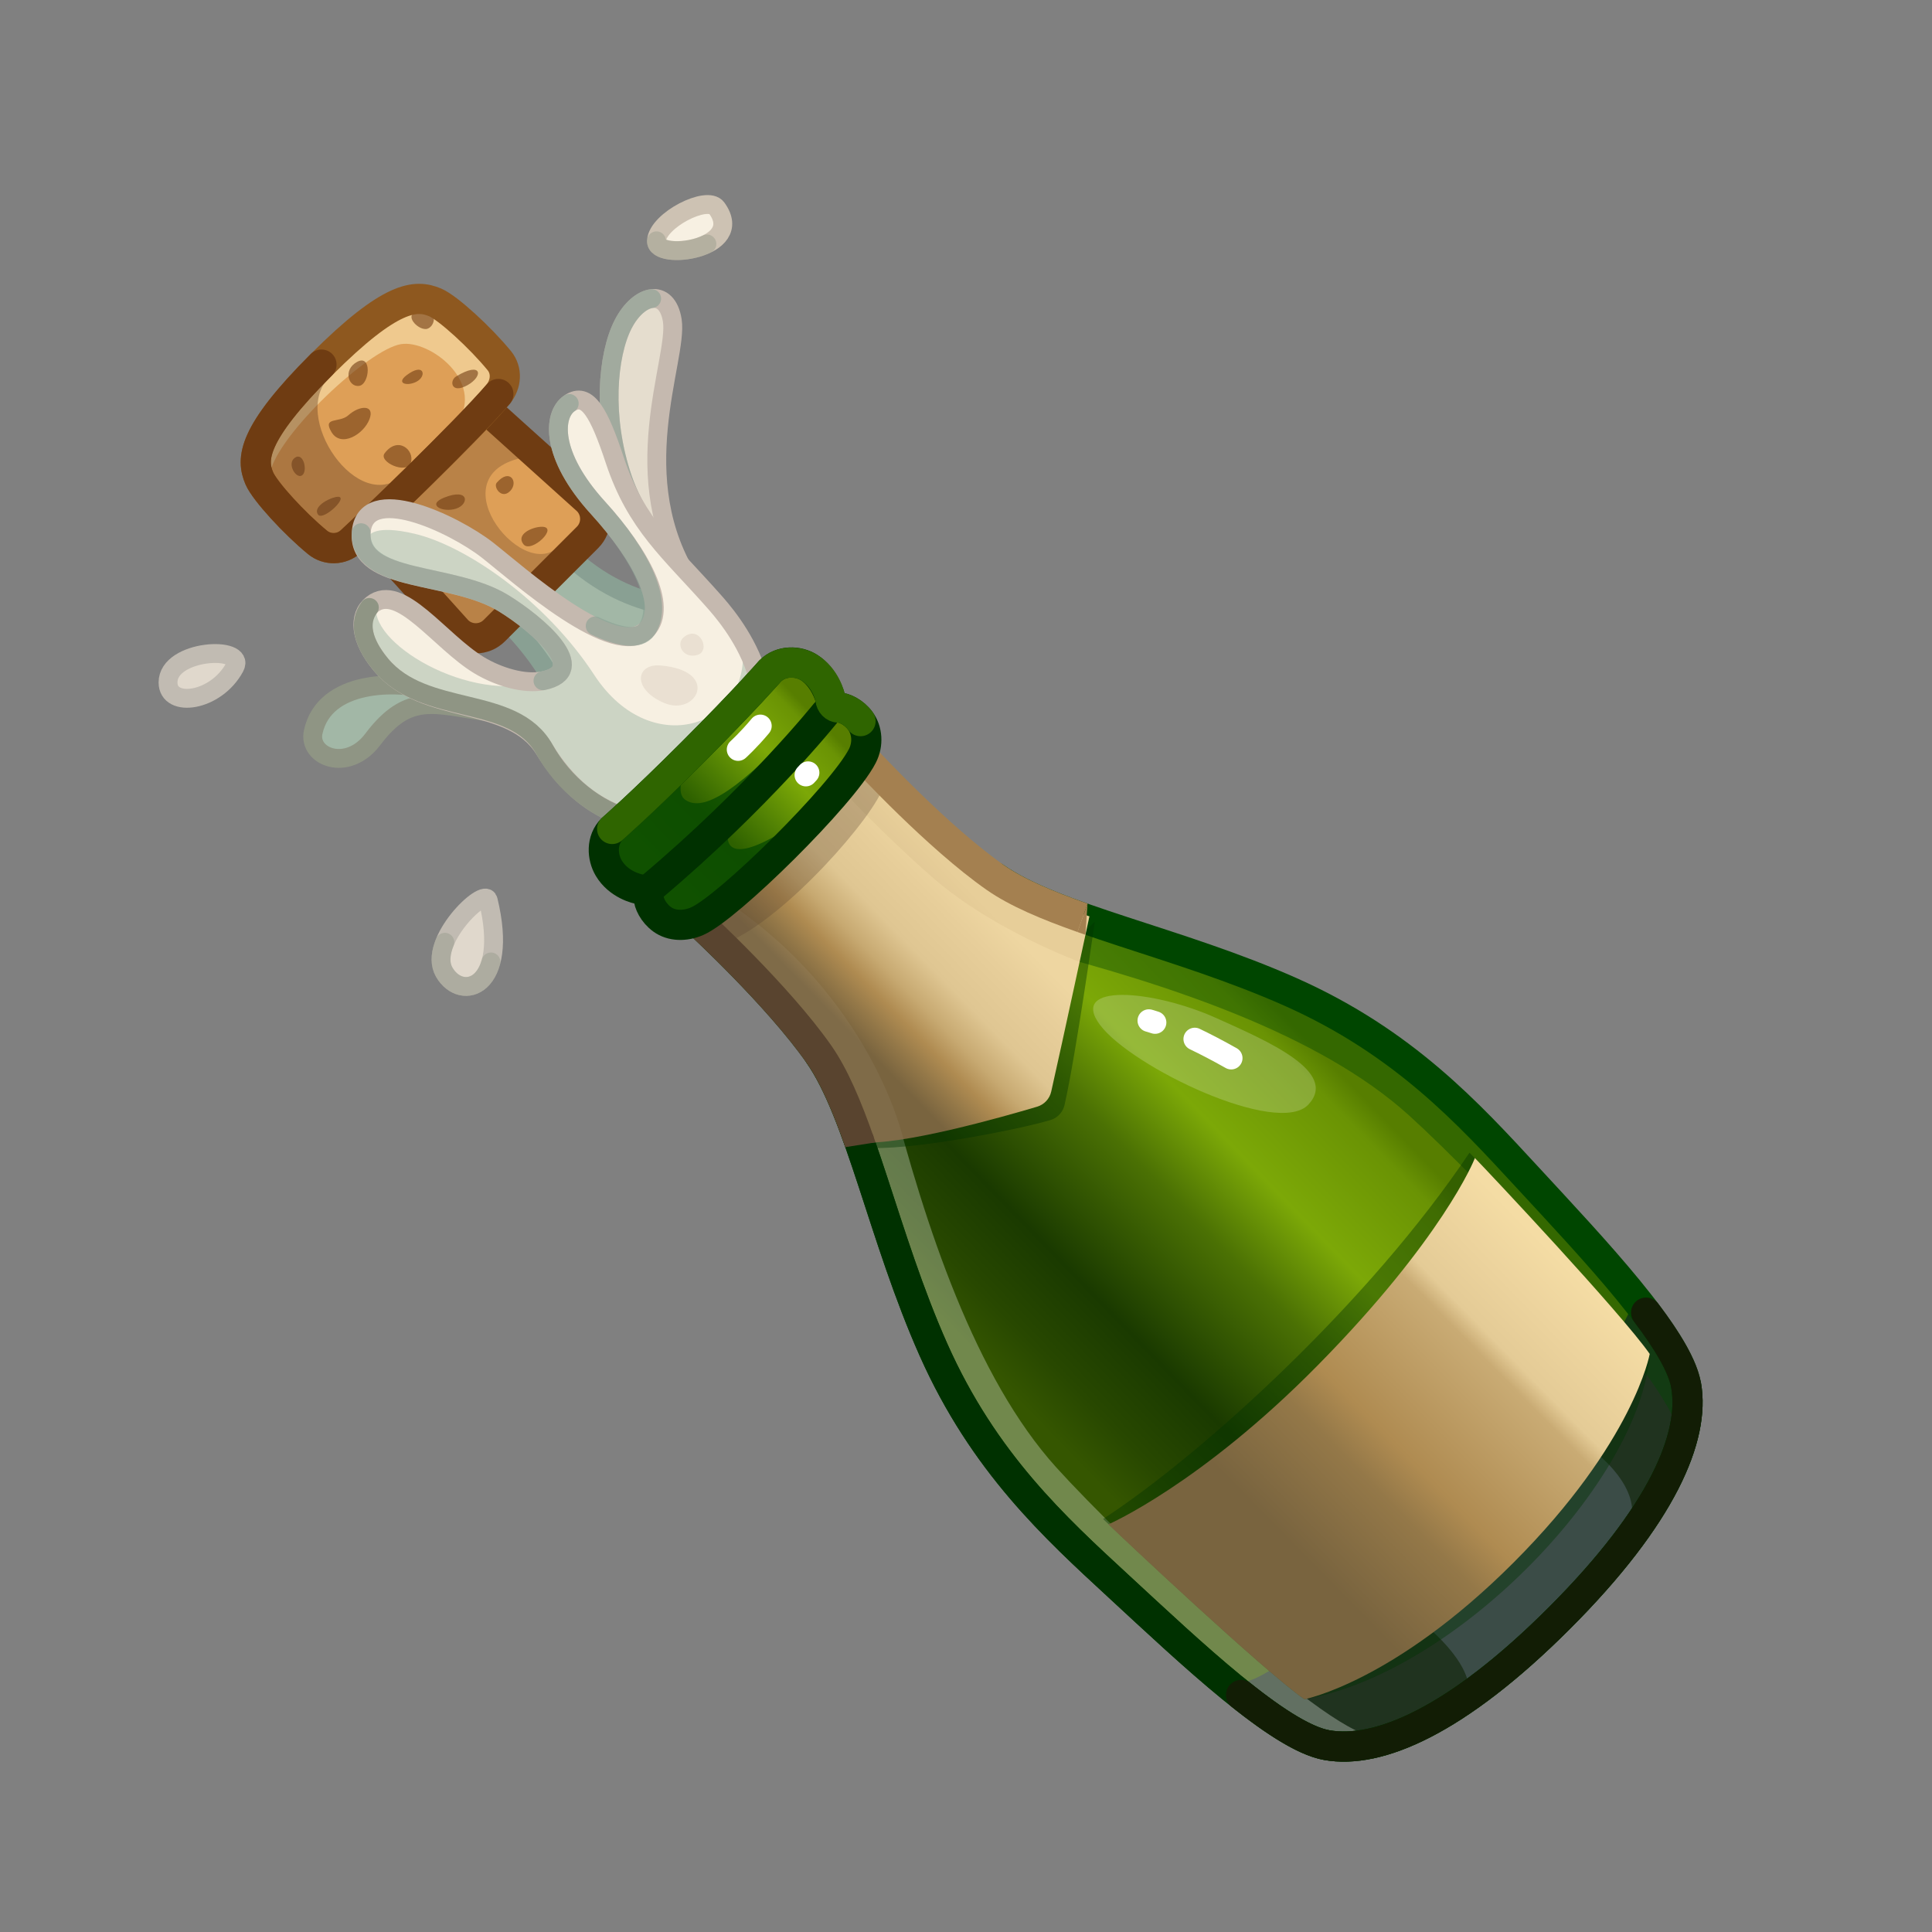 <svg xmlns="http://www.w3.org/2000/svg" viewBox="0 0 512 512" width="512" height="512" style="width: 100%; height: 100%; transform: translate3d(0,0,0);" preserveAspectRatio="xMidYMid meet"><rect x="0" y="0" width="512" height="512" fill="#808080" stroke="none"/><defs><clipPath id="__lottie_element_13519"><rect width="512" height="512" x="0" y="0"></rect></clipPath><linearGradient id="__lottie_element_13525" spreadMethod="pad" gradientUnits="userSpaceOnUse" x1="-73.608" y1="117.233" x2="48.151" y2="119.058"><stop offset="0%" stop-color="rgb(53,86,0)"></stop><stop offset="11%" stop-color="rgb(40,72,0)"></stop><stop offset="28%" stop-color="rgb(26,58,0)"></stop><stop offset="55%" stop-color="rgb(75,113,4)"></stop><stop offset="72%" stop-color="rgb(124,168,7)"></stop><stop offset="94%" stop-color="rgb(106,147,4)"></stop><stop offset="100%" stop-color="rgb(87,126,0)"></stop></linearGradient><linearGradient id="__lottie_element_13526" spreadMethod="pad" gradientUnits="userSpaceOnUse" x1="-76.485" y1="180.523" x2="54.839" y2="181.689"><stop offset="21%" stop-color="rgb(121,100,63)"></stop><stop offset="41%" stop-color="rgb(148,120,72)"></stop><stop offset="50%" stop-color="rgb(175,139,81)"></stop><stop offset="75%" stop-color="rgb(201,171,116)"></stop><stop offset="79%" stop-color="rgb(228,203,150)"></stop><stop offset="89%" stop-color="rgb(236,211,157)"></stop><stop offset="100%" stop-color="rgb(244,220,164)"></stop></linearGradient><linearGradient id="__lottie_element_13527" spreadMethod="pad" gradientUnits="userSpaceOnUse" x1="-44.02" y1="-12.084" x2="19.991" y2="-11.427"><stop offset="13%" stop-color="rgb(121,100,63)"></stop><stop offset="23%" stop-color="rgb(148,120,72)"></stop><stop offset="32%" stop-color="rgb(175,139,81)"></stop><stop offset="42%" stop-color="rgb(199,169,113)"></stop><stop offset="56%" stop-color="rgb(223,198,146)"></stop><stop offset="76%" stop-color="rgb(231,206,154)"></stop><stop offset="90%" stop-color="rgb(238,214,161)"></stop></linearGradient><linearGradient id="__lottie_element_13528" spreadMethod="pad" gradientUnits="userSpaceOnUse" x1="-39.655" y1="-67.713" x2="16.996" y2="-67.192"><stop offset="0%" stop-color="rgb(53,107,0)"></stop><stop offset="12%" stop-color="rgb(49,102,0)"></stop><stop offset="31%" stop-color="rgb(46,97,0)"></stop><stop offset="52%" stop-color="rgb(85,133,4)"></stop><stop offset="72%" stop-color="rgb(124,168,7)"></stop><stop offset="94%" stop-color="rgb(106,147,4)"></stop><stop offset="100%" stop-color="rgb(87,126,0)"></stop></linearGradient></defs><g clip-path="url(#__lottie_element_13519)"><g style="display: block;" transform="matrix(0.707,-0.707,0.707,0.707,252.629,250.404)" opacity="1"><g opacity="1" transform="matrix(1,0,0,1,0,0)"><g opacity="1" transform="matrix(1,0,0,1,0,0)"><g opacity="1" transform="matrix(1,0,0,1,0,0)"><path fill="rgb(247,240,226)" fill-opacity="1" d=" M93.758,-182.421 C94.421,-186.641 80.403,-191.218 76.334,-187.583 C72.265,-183.948 91.661,-169.085 93.758,-182.421z"></path><path stroke-linecap="round" stroke-linejoin="round" fill-opacity="0" stroke="rgb(205,194,179)" stroke-opacity="1" stroke-width="5" d=" M93.758,-182.421 C94.421,-186.641 80.403,-191.218 76.334,-187.583 C72.265,-183.948 91.661,-169.085 93.758,-182.421z"></path></g></g><g opacity="0.4" transform="matrix(1,0,0,1,0,0)"><path stroke-linecap="round" stroke-linejoin="round" fill-opacity="0" stroke="rgb(143,149,132)" stroke-opacity="1" stroke-width="5" d=" M76.334,-187.583 C73.943,-185.447 79.653,-179.436 85.195,-177.545"></path></g></g></g><g style="display: none;"><g><path></path><path stroke-linecap="round" stroke-linejoin="round" fill-opacity="0"></path></g></g><g style="display: none;"><g><path></path><path stroke-linecap="round" stroke-linejoin="round" fill-opacity="0"></path></g></g><g style="display: none;"><g><path></path><path stroke-linecap="round" stroke-linejoin="round" fill-opacity="0"></path></g></g><g style="display: none;"><g><path></path><path stroke-linecap="round" stroke-linejoin="round" fill-opacity="0"></path></g></g><g style="display: block;" transform="matrix(0.707,-0.707,0.707,0.707,252.629,250.404)" opacity="1"><g opacity="1" transform="matrix(1,0,0,1,0,0)"><path fill="rgb(229,221,206)" fill-opacity="1" d=" M64.348,-169.668 C69.579,-176.823 63.089,-180.981 54.422,-178.185 C45.755,-175.389 33.005,-164.746 25.414,-149.324 C17.823,-133.902 15.775,-103.026 18.625,-116.717 C25.414,-149.324 58.191,-161.247 64.348,-169.668z"></path><path stroke-linecap="round" stroke-linejoin="round" fill-opacity="0" stroke="rgb(197,185,175)" stroke-opacity="1" stroke-width="5" d=" M64.348,-169.668 C69.579,-176.823 63.089,-180.981 54.422,-178.185 C45.755,-175.389 33.005,-164.746 25.414,-149.324 C17.823,-133.902 15.775,-103.026 18.625,-116.717 C25.414,-149.324 58.191,-161.247 64.348,-169.668z"></path></g><g opacity="0.6" transform="matrix(1,0,0,1,0,0)"><path stroke-linecap="round" stroke-linejoin="round" fill-opacity="0" stroke="rgb(137,160,147)" stroke-opacity="1" stroke-width="5" d=" M64.597,-177.658 C62.545,-179.242 58.756,-179.583 54.422,-178.185 C45.755,-175.389 33.005,-164.746 25.414,-149.324 C21.618,-141.613 19.209,-130.038 18.104,-122.103"></path></g></g><g style="display: block;" transform="matrix(0.707,-0.707,0.707,0.707,252.629,250.404)" opacity="1"><g opacity="1" transform="matrix(1,0,0,1,0,0)"><path fill="rgb(162,183,166)" fill-opacity="1" d=" M12.752,-113.957 C12.752,-113.957 -5.088,-130.957 3.046,-163.072 C11.41,-196.094 -33.093,-186.898 -25.434,-163.072 C-21.384,-150.473 -21.68,-123.789 -32.06,-111.499 C-45.391,-95.715 21.122,-88.532 12.752,-113.957z"></path><path stroke-linecap="round" stroke-linejoin="round" fill-opacity="0" stroke="rgb(137,160,147)" stroke-opacity="1" stroke-width="5" d=" M12.752,-113.957 C12.752,-113.957 -5.088,-130.957 3.046,-163.072 C11.41,-196.094 -33.093,-186.898 -25.434,-163.072 C-21.384,-150.473 -21.68,-123.789 -32.06,-111.499 C-45.391,-95.715 21.122,-88.532 12.752,-113.957z"></path></g></g><g style="display: block;" transform="matrix(0.707,-0.707,0.707,0.707,252.629,250.404)" opacity="1"><g opacity="1" transform="matrix(1,0,0,1,0,0)"><path fill="rgb(162,183,166)" fill-opacity="1" d=" M-50.389,-146.01 C-54.615,-153.639 -68.106,-167.549 -80.072,-159.857 C-85.741,-156.213 -81.299,-145.763 -70.258,-147.317 C-54.731,-149.502 -52.137,-142.298 -43.923,-131.386 C-43.923,-131.386 -50.389,-146.01 -50.389,-146.01z"></path><path stroke-linecap="round" stroke-linejoin="round" fill-opacity="0" stroke="rgb(143,149,132)" stroke-opacity="1" stroke-width="5" d=" M-50.389,-146.01 C-54.615,-153.639 -68.106,-167.549 -80.072,-159.857 C-85.741,-156.213 -81.299,-145.763 -70.258,-147.317 C-54.731,-149.502 -52.137,-142.298 -43.923,-131.386 C-43.923,-131.386 -50.389,-146.01 -50.389,-146.01z"></path></g></g><g style="display: none;"><g><g><path></path></g><g><path></path></g><g><path stroke-linecap="round" stroke-linejoin="round" fill-opacity="0"></path></g><g><g><path></path></g><g><path></path></g><g><path></path></g><g><path></path></g></g></g><g><g><path></path></g><g><path></path></g><g><g><path></path></g><g><path></path></g><g><path></path></g><g><path></path></g><g><path></path></g><g><path></path></g><g><path></path></g><g><path></path></g></g><g><path></path></g><g><path stroke-linecap="round" stroke-linejoin="round" fill-opacity="0"></path></g><g><path stroke-linecap="round" stroke-linejoin="round" fill-opacity="0"></path></g></g></g><g style="display: block;" transform="matrix(0.707,-0.707,0.707,0.707,252.63,250.404)" opacity="1"><g opacity="1" transform="matrix(1,0,0,1,0,0)"><g opacity="1" transform="matrix(1,0,0,1,0,0)"><path fill="rgb(222,159,87)" fill-opacity="1" d=" M7.829,-144.919 C1.015,-143.482 -30.647,-140.657 -32.06,-151.843 C-33.473,-163.029 -36.506,-185.834 -32.06,-190.089 C-27.614,-194.344 9.291,-193.44 12.752,-190.088 C16.213,-186.736 14.643,-146.356 7.829,-144.919z"></path></g><g opacity="0.3" transform="matrix(1,0,0,1,0,0)"><path fill="rgb(97,61,33)" fill-opacity="1" d=" M10.311,-172.212 C-9.574,-184.809 -12.915,-146.398 1.811,-148.772 C3.994,-149.124 -28.247,-146.301 -28.247,-146.301 C-39.191,-148.407 -32.059,-190.092 -32.059,-190.092 C-31.369,-202.282 6.299,-193.555 6.299,-193.555 C17.795,-193.49 10.311,-172.212 10.311,-172.212z"></path></g><g opacity="1" transform="matrix(1,0,0,1,0,0)"><path stroke-linecap="round" stroke-linejoin="round" fill-opacity="0" stroke="rgb(111,60,18)" stroke-opacity="1" stroke-width="8" d=" M7.829,-144.919 C7.829,-144.919 -27.137,-144.919 -27.137,-144.919 C-30.961,-144.919 -34.06,-148.019 -34.06,-151.843 C-34.06,-151.843 -32.06,-190.089 -32.06,-190.089 C-32.06,-193.912 12.752,-193.912 12.752,-190.088 C12.752,-190.088 14.752,-151.842 14.752,-151.842 C14.752,-148.019 11.653,-144.919 7.829,-144.919z"></path></g><g opacity="0.6" transform="matrix(1,0,0,1,0,0)"><g opacity="1" transform="matrix(1,0,0,1,0,0)"><path fill="rgb(111,60,18)" fill-opacity="1" d=" M-11.608,-179.253 C-16.334,-181.278 -14.71,-176.627 -11.435,-174.947 C-8.16,-173.267 -4.924,-176.39 -11.608,-179.253z"></path></g><g opacity="1" transform="matrix(1,0,0,1,0,0)"><path fill="rgb(111,60,18)" fill-opacity="1" d=" M1.077,-155.64 C-0.766,-157.314 -5.083,-158.921 -5.474,-155.64 C-5.865,-152.359 4.89,-152.177 1.077,-155.64z"></path></g><g opacity="1" transform="matrix(1,0,0,1,0,0)"><path fill="rgb(111,60,18)" fill-opacity="1" d=" M1.027,-172.181 C-0.403,-172.065 -1.268,-168.062 2.032,-168.113 C5.332,-168.163 6.336,-172.611 1.027,-172.181z"></path></g><g opacity="1" transform="matrix(1,0,0,1,0,0)"><path fill="rgb(111,60,18)" fill-opacity="1" d=" M-23.007,-162.642 C-25.467,-164.195 -25.951,-159.353 -24.206,-157.69 C-22.461,-156.027 -17.081,-158.903 -23.007,-162.642z"></path></g></g></g><g opacity="1" transform="matrix(1,0,0,1,0,0)"><g opacity="1" transform="matrix(1,0,0,1,0,0)"><path fill="rgb(222,159,87)" fill-opacity="1" d=" M23.307,-217.512 C14.656,-227.653 -30.453,-234.691 -42.616,-217.512 C-44.76,-214.484 -48.672,-193.313 -37.294,-188.515 C-31.348,-186.008 12.085,-186.091 17.987,-188.511 C27.834,-192.548 25.715,-214.689 23.307,-217.512z"></path></g><g opacity="0.5" transform="matrix(1,0,0,1,0,0)"><path fill="rgb(255,244,198)" fill-opacity="1" d=" M21.341,-188.662 C14,-186.127 3.061,-190.432 5.091,-190.852 C17.761,-193.462 15.32,-211.555 9.094,-216.093 C2.088,-221.199 -30.833,-222.278 -39.619,-216.512 C-39.619,-216.512 -42.209,-227.172 -9.659,-227.172 C16.411,-227.172 21.231,-222.652 23.311,-217.512 C24.691,-214.072 24.511,-189.756 21.341,-188.662z"></path></g><g opacity="0.6" transform="matrix(1,0,0,1,0,0)"><g opacity="1" transform="matrix(1,0,0,1,0,0)"><path fill="rgb(111,60,18)" fill-opacity="1" d=" M-14.115,-212.636 C-17.281,-212.794 -19.247,-217.362 -20.432,-212.623 C-21.617,-207.884 -14.846,-206.19 -10.926,-207.926 C-7.006,-209.662 -10.155,-212.439 -14.115,-212.636z"></path></g><g opacity="1" transform="matrix(1,0,0,1,0,0)"><path fill="rgb(111,60,18)" fill-opacity="1" d=" M4.342,-209.221 C0.433,-209.779 2.565,-206.654 5.329,-206.062 C8.093,-205.47 9.871,-208.431 4.342,-209.221z"></path></g><g opacity="1" transform="matrix(1,0,0,1,0,0)"><path fill="rgb(111,60,18)" fill-opacity="1" d=" M-32.06,-214.692 C-34.759,-215.218 -35.929,-210.42 -34.061,-210.054 C-32.193,-209.688 -29.361,-214.166 -32.06,-214.692z"></path></g><g opacity="1" transform="matrix(1,0,0,1,0,0)"><path fill="rgb(111,60,18)" fill-opacity="1" d=" M-14.474,-198.707 C-17.245,-198.296 -14.353,-190.487 -11.275,-192.051 C-8.197,-193.615 -8.634,-199.573 -14.474,-198.707z"></path></g><g opacity="1" transform="matrix(1,0,0,1,0,0)"><path fill="rgb(111,60,18)" fill-opacity="1" d=" M-31.86,-199.71 C-33.703,-200.907 -38.02,-202.056 -38.411,-199.71 C-38.802,-197.364 -28.047,-197.233 -31.86,-199.71z"></path></g><g opacity="1" transform="matrix(1,0,0,1,0,0)"><path fill="rgb(111,60,18)" fill-opacity="1" d=" M-2.484,-221.006 C-6.662,-222.229 -8.874,-217.82 -6.581,-216.12 C-4.288,-214.42 1.87,-219.731 -2.484,-221.006z"></path></g><g opacity="1" transform="matrix(1,0,0,1,0,0)"><path fill="rgb(111,60,18)" fill-opacity="1" d=" M13.362,-199.713 C11.269,-200.227 9.053,-197.316 13.83,-195.953 C18.607,-194.59 21.131,-197.806 13.362,-199.713z"></path></g><g opacity="1" transform="matrix(1,0,0,1,0,0)"><path fill="rgb(111,60,18)" fill-opacity="1" d=" M17.751,-219.243 C15.29,-220.795 14.807,-215.954 16.552,-214.291 C18.297,-212.628 23.677,-215.504 17.751,-219.243z"></path></g></g><g opacity="0.4" transform="matrix(1,0,0,1,0,0)"><path fill="rgb(97,61,33)" fill-opacity="1" d=" M-16.099,-191.222 C-15.504,-191.14 -32.709,-188.312 -37.299,-188.512 C-40.649,-188.662 -50.259,-200.388 -42.619,-217.512 C-40.36,-222.576 -28.444,-230.215 -8.659,-223.172 C-24.393,-226.01 -31.559,-193.345 -16.099,-191.222z"></path></g><g opacity="1" transform="matrix(1,0,0,1,0,0)"><path stroke-linecap="round" stroke-linejoin="round" fill-opacity="0" stroke="rgb(142,88,31)" stroke-opacity="1" stroke-width="8" d=" M23.307,-217.512 C21.235,-222.657 16.408,-227.167 -9.654,-227.167 C-35.716,-227.167 -40.544,-222.657 -42.616,-217.512 C-44.002,-214.071 -44.5,-202.422 -43.719,-194.587 C-43.386,-191.246 -40.649,-188.662 -37.294,-188.515 C-30.847,-188.233 8.029,-187.395 17.987,-188.511 C21.323,-188.885 24.077,-191.242 24.41,-194.582 C25.192,-202.417 24.693,-214.07 23.307,-217.512z"></path></g><g opacity="1" transform="matrix(1,0,0,1,0,0)"><path stroke-linecap="round" stroke-linejoin="round" fill-opacity="0" stroke="rgb(111,60,18)" stroke-opacity="1" stroke-width="8" d=" M-9.654,-227.167 C-35.716,-227.167 -40.544,-222.657 -42.616,-217.512 C-44.002,-214.071 -44.5,-202.422 -43.719,-194.587 C-43.386,-191.246 -40.649,-188.662 -37.294,-188.515 C-30.847,-188.233 3.274,-187.505 17.987,-188.511"></path></g></g></g><g style="display: block;" transform="matrix(0.707,-0.707,0.707,0.707,252.629,250.404)" opacity="1"><g opacity="1" transform="matrix(1,0,0,1,0,0)"><path fill="rgb(247,240,226)" fill-opacity="1" d=" M-12.601,-71.879 C-39.921,-72.426 -43.815,-96.857 -39.985,-113.27 C-36.155,-129.683 -56.398,-141.72 -54.757,-159.774 C-53.949,-168.662 -49.877,-173.325 -45.085,-172.723 C-33.047,-171.212 -43.682,-137.587 -27.402,-126.401 C-16.507,-118.915 -17.795,-138.078 -20.263,-148.352 C-24.03,-164.034 -43.557,-178.969 -33.727,-188.224 C-29.332,-192.362 -23.365,-186.319 -21.079,-184.101 C-11.055,-174.375 -14.067,-118.847 1.689,-116.553 C9.971,-115.347 14.545,-131.561 15.328,-148.512 C16.203,-167.436 24.705,-175.662 29.497,-173.452 C43.023,-167.215 15.827,-152.408 19.555,-109.441 C20.02,-104.079 17.58,-71.275 -12.601,-71.879z"></path></g><g opacity="0.5" transform="matrix(1,0,0,1,0,0)"><path fill="rgb(162,183,166)" fill-opacity="1" d=" M-33.837,-80.041 C-40.019,-86.248 -43.815,-96.863 -39.982,-113.268 C-36.157,-129.68 -56.4,-141.722 -54.753,-159.775 C-53.954,-168.663 -47.888,-175.734 -44.047,-171.938 C-53.271,-167.334 -45.705,-135.416 -27.402,-126.399 C-15.541,-120.556 -17.793,-138.074 -20.261,-148.348 C-23.945,-163.671 -41.24,-176.852 -32.96,-186.15 C-32.96,-186.15 -32.953,-186.142 -32.953,-186.142 C-32.953,-186.142 -29.847,-187.661 -23.86,-177.94 C-16.717,-166.341 -11.787,-141.342 -16.705,-117.848 C-22.491,-90.205 4.799,-77.991 17.718,-97.203 C6.642,-60.686 -25.889,-72.061 -33.837,-80.041z"></path></g><g opacity="1" transform="matrix(1,0,0,1,0,0)"><path stroke-linecap="round" stroke-linejoin="round" fill-opacity="0" stroke="rgb(197,185,175)" stroke-opacity="1" stroke-width="5" d=" M-12.601,-71.879 C-25.77,-71.644 -30.315,-75.582 -33.833,-80.043 C-39.256,-86.921 -43.815,-96.857 -39.985,-113.27 C-36.155,-129.683 -56.398,-141.72 -54.757,-159.774 C-53.949,-168.662 -49.883,-173.275 -45.085,-172.723 C-35.66,-171.638 -39.391,-153.096 -36.44,-141.233 C-35.02,-135.524 -31.628,-129.182 -27.402,-126.401 C-16.36,-119.134 -17.795,-138.078 -20.263,-148.352 C-24.03,-164.034 -43.924,-179.376 -33.727,-188.224 C-23.503,-197.095 -14.691,-172.565 -13.308,-161.256 C-12.095,-151.336 -10.242,-116.072 1.689,-116.553 C10.051,-116.89 14.545,-131.561 15.328,-148.512 C16.203,-167.436 24.305,-174.396 29.497,-173.452 C35.253,-172.405 33.263,-165.964 27.376,-154.236 C19.323,-138.192 20.608,-126.843 19.555,-109.441 C19.23,-104.069 17.581,-72.418 -12.601,-71.879z"></path></g><g opacity="1" transform="matrix(1,0,0,1,0,0)"><g opacity="0.6" transform="matrix(1,0,0,1,0,0)"><path stroke-linecap="round" stroke-linejoin="round" fill-opacity="0" stroke="rgb(137,160,147)" stroke-opacity="1" stroke-width="5" d=" M-27.402,-126.401 C-16.36,-119.134 -17.795,-138.078 -20.263,-148.352 C-24.03,-164.034 -43.557,-178.969 -33.727,-188.224"></path></g><g opacity="0.6" transform="matrix(1,0,0,1,0,0)"><path stroke-linecap="round" stroke-linejoin="round" fill-opacity="0" stroke="rgb(137,160,147)" stroke-opacity="1" stroke-width="5" d=" M-7.335,-126.891 C-4.916,-120.117 -1.806,-115.854 1.689,-116.553 C9.896,-118.194 14.545,-131.561 15.328,-148.512 C16.203,-167.436 24.305,-174.396 29.497,-173.452"></path></g><g opacity="1" transform="matrix(1,0,0,1,0,0)"><path stroke-linecap="round" stroke-linejoin="round" fill-opacity="0" stroke="rgb(143,149,132)" stroke-opacity="1" stroke-width="5" d=" M-12.601,-71.879 C-35.06,-69.039 -45.711,-93.124 -39.985,-113.27 C-35.377,-129.482 -56.398,-141.72 -54.757,-159.774 C-54.068,-167.352 -51.154,-171.954 -46.191,-172.681"></path></g></g><g opacity="1" transform="matrix(1,0,0,1,0,0)"><g opacity="0.3" transform="matrix(1,0,0,1,0,0)"><path fill="rgb(203,187,170)" fill-opacity="1" d=" M-2.476,-107.208 C-6.704,-112.252 -12.347,-108.213 -8.847,-99.526 C-5.348,-90.839 7.796,-94.953 -2.476,-107.208z"></path></g><g opacity="0.3" transform="matrix(1,0,0,1,0,0)"><path fill="rgb(203,187,170)" fill-opacity="1" d=" M7.098,-108.185 C4.397,-108.426 2.884,-104.28 6.323,-102.327 C9.762,-100.374 12.571,-107.697 7.098,-108.185z"></path></g></g></g><g style="display: block;" transform="matrix(0.707,-0.707,0.707,0.707,252.629,250.404)" opacity="1"><g opacity="1" transform="matrix(1,0,0,1,0,0)"><path fill="rgb(224,216,204)" fill-opacity="1" d=" M-82.592,-186.726 C-76.328,-188.613 -91.763,-202.579 -97.984,-196.358 C-102.859,-191.483 -92.63,-183.702 -82.592,-186.726z"></path><path stroke-linecap="round" stroke-linejoin="round" fill-opacity="0" stroke="rgb(193,187,178)" stroke-opacity="1" stroke-width="5" d=" M-82.592,-186.726 C-76.328,-188.613 -91.763,-202.579 -97.984,-196.358 C-102.859,-191.483 -92.63,-183.702 -82.592,-186.726z"></path></g></g><g style="display: block;" transform="matrix(0.707,-0.707,0.707,0.707,252.629,250.404)" opacity="1"><g opacity="1" transform="matrix(1,0,0,1,0,0)"><g opacity="1" transform="matrix(1,0,0,1,0,0)"><path fill="rgb(224,216,204)" fill-opacity="1" d=" M-78.8,-95.535 C-76.83,-98.776 -98.1,-99.154 -100.512,-90.309 C-102.924,-81.463 -91.264,-75.029 -78.8,-95.535z"></path><path stroke-linecap="round" stroke-linejoin="round" fill-opacity="0" stroke="rgb(193,187,178)" stroke-opacity="1" stroke-width="5" d=" M-78.8,-95.535 C-76.83,-98.776 -98.1,-99.154 -100.512,-90.309 C-102.924,-81.463 -91.264,-75.029 -78.8,-95.535z"></path></g><g opacity="0.4" transform="matrix(1,0,0,1,0,0)"><path stroke-linecap="round" stroke-linejoin="round" fill-opacity="0" stroke="rgb(143,149,132)" stroke-opacity="1" stroke-width="5" d=" M-94.798,-95.784 C-97.589,-94.614 -99.822,-92.839 -100.512,-90.309 C-102.17,-84.228 -97.178,-79.287 -89.846,-83.455"></path></g></g></g><g style="display: block;" transform="matrix(0.707,-0.707,0.707,0.707,252.629,250.404)" opacity="1"><g opacity="1" transform="matrix(1,0,0,1,0,0)"><path fill="rgb(74,129,0)" fill-opacity="1" d=" M54.424,72.107 C42.684,41.526 -67.863,41.631 -79.603,72.212 C-91.343,102.793 -90.136,128.26 -89.223,151.212 C-88.192,177.131 -87.383,209.426 -79.954,220.019 C-72.043,231.3 46.865,231.195 54.776,219.914 C62.204,209.321 63.014,177.026 64.045,151.107 C64.958,128.155 66.164,102.688 54.424,72.107z"></path></g><g opacity="1" transform="matrix(1,0,0,1,0,0)"><path fill="url(#__lottie_element_13525)" fill-opacity="1" d=" M-45.669,-4.712 C-49.009,14.228 -65.92,42.445 -79.599,72.208 C-99.734,116.019 -87.379,209.428 -79.959,220.018 C-72.039,231.298 -51.259,239.768 -12.599,239.768 C26.051,239.768 46.861,231.198 54.781,219.918 C62.201,209.318 75.425,120.466 54.421,72.108 C41.371,42.064 23.831,14.118 20.491,-4.822 C20.491,-4.822 -45.669,-4.712 -45.669,-4.712z"></path></g><g opacity="1" transform="matrix(1,0,0,1,0,0)"><path fill="rgb(32,51,31)" fill-opacity="1" d=" M61.631,192.968 C60.361,204.858 58.806,215.235 54.781,219.918 C26.458,252.872 -63.345,241.204 -79.959,220.018 C-83.22,215.859 -83.361,201.19 -84.651,191.52 C-79.921,202.37 55.351,204.768 61.631,192.968z"></path></g><g opacity="0.5" transform="matrix(1,0,0,1,0,0)"><path fill="rgb(86,101,112)" fill-opacity="1" d=" M24.621,210.818 C26.405,219.884 26.074,232.83 16.971,235.998 C-8.25,242.56 -42.219,235.328 -42.219,235.328 C-42.219,235.328 -37.428,230.598 -39.169,214.158 C-31.569,214.858 14.961,212.858 24.621,210.818z"></path></g><g opacity="0.3" transform="matrix(1,0,0,1,0,0)"><path fill="rgb(255,255,255)" fill-opacity="1" d=" M-39.139,15.578 C-58.029,47.598 -77.009,85.188 -78.629,117.248 C-79.939,143.108 -78.009,222.548 -68.629,227.738 C-65.699,229.358 -75.819,225.918 -79.959,220.018 C-87.379,209.428 -96.166,112.923 -79.599,72.208 C-67.253,41.867 -49.009,14.228 -45.669,-4.712 C-42.379,-23.342 -34.049,6.948 -39.139,15.578z"></path></g><g opacity="0.4" transform="matrix(1,0,0,1,0,0)"><path fill="rgb(0,70,0)" fill-opacity="1" d=" M13.962,15.578 C32.852,47.598 51.832,85.188 53.452,117.248 C54.762,143.108 52.832,222.548 43.452,227.738 C69.297,218.989 61.318,177.005 64.042,151.208 C71.669,78.968 23.832,14.228 20.492,-4.712 C17.202,-23.342 8.872,6.948 13.962,15.578z"></path></g><g opacity="1" transform="matrix(1,0,0,1,0,0)"><path stroke-linecap="round" stroke-linejoin="round" fill-opacity="0" stroke="rgb(0,70,0)" stroke-opacity="1" stroke-width="8" d=" M-45.666,-4.715 C-49.006,14.228 -67.863,41.631 -79.603,72.212 C-91.343,102.793 -90.136,128.26 -89.223,151.212 C-88.192,177.131 -87.383,209.426 -79.954,220.019 C-72.043,231.3 -51.255,239.769 -12.601,239.769 C26.053,239.769 46.865,231.195 54.776,219.914 C62.204,209.321 63.014,177.026 64.045,151.107 C64.958,128.155 66.164,102.688 54.424,72.107 C42.684,41.526 23.828,14.123 20.488,-4.82"></path></g><g opacity="1" transform="matrix(1,0,0,1,0,0)"><path stroke-linecap="round" stroke-linejoin="round" fill-opacity="0" stroke="rgb(0,49,0)" stroke-opacity="1" stroke-width="8" d=" M-43.557,-52.445 C-43.518,-51.496 -42.382,-23.337 -45.666,-4.715 C-49.006,14.228 -67.863,41.631 -79.603,72.212 C-91.343,102.793 -90.136,128.26 -89.223,151.212 C-88.192,177.131 -87.383,209.426 -79.954,220.019 C-72.043,231.3 -51.255,239.769 -12.601,239.769 C26.053,239.769 46.865,231.195 54.776,219.914"></path></g><g opacity="1" transform="matrix(1,0,0,1,0,0)"><path stroke-linecap="round" stroke-linejoin="round" fill-opacity="0" stroke="rgb(18,29,5)" stroke-opacity="1" stroke-width="8" d=" M-86.651,194.52 C-85.369,205.772 -83.355,215.17 -79.954,220.019 C-72.043,231.3 -51.255,239.769 -12.601,239.769 C26.053,239.769 46.865,231.195 54.776,219.914 C57.728,215.705 59.634,208.07 60.925,198.769"></path></g><g opacity="0.4" transform="matrix(1,0,0,1,0,0)"><path fill="rgb(0,49,0)" fill-opacity="1" d=" M57.814,135.691 C57.743,140.872 56.195,193.991 53.863,207.195 C28.579,229.183 -41.777,230.951 -75.586,207.195 C-77.9,194 -79.449,140.899 -79.52,135.682 C-48.101,142.251 11.432,144.861 57.814,135.691z"></path></g><g opacity="1" transform="matrix(1,0,0,1,0,0)"><path fill="url(#__lottie_element_13526)" fill-opacity="1" d=" M57.814,137.691 C57.743,142.872 56.195,193.991 53.863,207.195 C53.863,207.195 34.391,220.774 -10.862,220.774 C-55.519,220.774 -75.586,207.195 -75.586,207.195 C-77.9,194 -79.449,142.899 -79.52,137.682 C-79.52,137.682 -54.755,147.44 -10.328,147.102 C36.288,146.747 57.182,138.078 57.814,137.691z"></path></g><g opacity="1" transform="matrix(1,0,0,1,0,0)"><g opacity="0.2" transform="matrix(1,0,0,1,0,0)"><path fill="rgb(255,255,255)" fill-opacity="1" d=" M35.599,63.066 C29.005,45.69 14.501,28.659 12.498,42.504 C10.495,56.349 24.846,96.913 36.651,96.479 C48.456,96.045 40.931,77.116 35.599,63.066z"></path></g><g opacity="1" transform="matrix(1,0,0,1,0,0)"><path stroke-linecap="round" stroke-linejoin="round" fill-opacity="0" stroke="rgb(255,255,255)" stroke-opacity="1" stroke-width="6" d=" M27.615,62.904 C28.636,65.805 29.741,69.262 30.865,73.31"></path></g><g opacity="1" transform="matrix(1,0,0,1,0,0)"><path stroke-linecap="round" stroke-linejoin="round" fill-opacity="0" stroke="rgb(255,255,255)" stroke-opacity="1" stroke-width="6" d=" M22.458,50.843 C22.458,50.843 22.753,51.337 23.267,52.363"></path></g></g><g opacity="1" transform="matrix(1,0,0,1,0,0)"><g opacity="0.4" transform="matrix(1,0,0,1,0,0)"><path fill="rgb(0,49,0)" fill-opacity="1" d=" M-14.614,51.041 C-22.993,46.507 -47.78,29.695 -54.552,21.417 C-54.552,21.417 30.864,22.17 30.864,22.17 C30.864,22.17 2.447,43.542 -9.151,50.858 C-10.807,51.903 -12.892,51.973 -14.614,51.041z"></path></g><g opacity="1" transform="matrix(1,0,0,1,0,0)"><path fill="url(#__lottie_element_13527)" fill-opacity="1" d=" M-14.614,46.041 C-22.993,41.507 -47.78,27.695 -54.552,19.417 C-54.552,19.417 -43.708,-7.817 -43.557,-27.458 C-43.406,-47.099 -47.919,-52.446 -32.991,-52.445 C-18.063,-52.444 18.338,-55.253 18.249,-48.224 C18.16,-41.195 17.351,-15.715 20.488,-4.82 C23.625,6.075 30.864,20.17 30.864,20.17 C30.864,20.17 2.447,38.542 -9.151,45.858 C-10.807,46.903 -12.892,46.973 -14.614,46.041z"></path></g><g opacity="0.05" transform="matrix(1,0,0,1,0,0)"><path fill="rgb(255,255,255)" fill-opacity="1" d=" M-45.768,27.063 C-45.768,27.063 -45.775,27.07 -45.775,27.07 C-49.565,24.312 -52.726,21.661 -54.557,19.419 C-54.557,19.419 -43.71,-7.819 -43.554,-27.462 C-43.413,-46.313 -47.563,-51.992 -34.694,-52.416 C-24.684,-5.934 -45.768,27.063 -45.768,27.063z"></path></g><g opacity="0.1" transform="matrix(1,0,0,1,0,0)"><path fill="rgb(164,128,80)" fill-opacity="1" d=" M30.861,20.168 C30.861,20.168 26.491,22.997 20.474,26.865 C20.205,26.285 10.235,4.421 8.786,-16.078 C8.015,-26.96 7.775,-41.937 8.397,-53.067 C13.898,-52.416 18.593,-50.431 18.247,-48.223 C12.375,-10.702 30.861,20.168 30.861,20.168z"></path></g><g opacity="0.3" transform="matrix(1,0,0,1,0,0)"><path fill="rgb(89,68,47)" fill-opacity="1" d=" M-43.979,-55.321 C-44.825,-54.371 -44.825,-44.038 -41.874,-42.821 C-26.224,-36.367 9.817,-38.952 16.658,-42.821 C19.437,-44.393 19.609,-54.371 18.763,-55.321 C18.032,-56.161 -43.248,-56.161 -43.979,-55.321z"></path></g><g opacity="1" transform="matrix(1,0,0,1,0,0)"><g opacity="1" transform="matrix(1,0,0,1,0,0)"><path stroke-linecap="butt" stroke-linejoin="miter" fill-opacity="0" stroke-miterlimit="10" stroke="rgb(164,128,80)" stroke-opacity="1" stroke-width="8" d=" M18.374,-52.443 C18.288,-50.293 17.281,-23.007 20.488,-4.82 C21.712,2.122 25.021,10.202 29.299,19.157"></path></g><g opacity="1" transform="matrix(1,0,0,1,0,0)"><path stroke-linecap="butt" stroke-linejoin="miter" fill-opacity="0" stroke-miterlimit="10" stroke="rgb(89,68,47)" stroke-opacity="1" stroke-width="8" d=" M-54.552,19.417 C-50.238,10.399 -46.897,2.268 -45.666,-4.715 C-42.382,-23.337 -43.518,-51.496 -43.557,-52.445"></path></g></g><g opacity="1" transform="matrix(1,0,0,1,0,0)"><path fill="url(#__lottie_element_13528)" fill-opacity="1" d=" M16.993,-85.662 C16.993,-85.662 -42.209,-85.662 -42.209,-85.662 C-49.733,-85.774 -55.68,-56.667 -43.559,-52.442 C-39.113,-50.892 13.825,-51.117 18.343,-52.442 C31.938,-56.429 26.281,-84.477 16.993,-85.662z"></path></g><g opacity="0.7" transform="matrix(1,0,0,1,0,0)"><path fill="rgb(0,70,0)" fill-opacity="1" d=" M-8.559,-50.662 C-9.839,-50.652 -38.969,-51.394 -43.559,-52.442 C-50.44,-54.013 -54.86,-86.363 -42.209,-85.662 C-42.209,-85.662 -12.149,-84.952 -12.149,-84.952 C-12.149,-84.952 -23.789,-82.042 -23.039,-77.462 C-22.192,-72.293 -13.669,-69.332 10.351,-70.042 C10.351,-70.042 -21.209,-63.212 -21.209,-63.212 C-21.209,-63.212 -28.749,-58.494 -14.169,-54.132 C-10.878,-53.148 -9.089,-52.502 -8.559,-50.662z"></path></g><g opacity="1" transform="matrix(1,0,0,1,0,0)"><path stroke-linecap="round" stroke-linejoin="round" fill-opacity="0" stroke="rgb(0,49,0)" stroke-opacity="1" stroke-width="8" d=" M24.963,-78.972 C24.255,-82.286 21.163,-85.662 16.993,-85.662 C16.993,-85.662 7.283,-84.952 -12.587,-84.952 C-12.587,-84.952 -12.629,-84.952 -12.629,-84.952 C-32.499,-84.952 -42.209,-85.662 -42.209,-85.662 C-46.379,-85.662 -49.337,-82.255 -50.179,-78.972 C-51.442,-74.047 -48.789,-69.732 -48.219,-69.032 C-47.469,-68.122 -47.389,-66.782 -48.219,-65.942 C-49.179,-64.992 -50.249,-62.262 -49.769,-59.322 C-49.279,-56.332 -46.898,-53.76 -43.559,-52.442 C-35.298,-49.183 7.176,-48.873 18.343,-52.442 C21.762,-53.535 24.063,-56.332 24.553,-59.322 C25.033,-62.262 23.963,-64.992 23.003,-65.942 C22.173,-66.782 22.253,-68.122 23.003,-69.032 C23.573,-69.732 25.927,-74.46 24.963,-78.972z"></path></g><g opacity="1" transform="matrix(1,0,0,1,0,0)"><path stroke-linecap="round" stroke-linejoin="round" fill-opacity="0" stroke="rgb(0,49,0)" stroke-opacity="1" stroke-width="8" d=" M19.381,-67.365 C19.381,-67.365 -8.979,-64.201 -45.778,-67.365"></path></g><g opacity="1" transform="matrix(1,0,0,1,0,0)"><path fill="rgb(89,68,47)" fill-opacity="1" d=" M-51.58,22.446 C-51.58,22.446 -58.135,17.68 -58.135,17.68 C-58.135,17.68 -50.599,20.414 -50.599,20.414 C-50.599,20.414 -51.58,22.446 -51.58,22.446z"></path></g><g opacity="1" transform="matrix(1,0,0,1,0,0)"><path fill="rgb(164,128,80)" fill-opacity="1" d=" M26.659,22.887 C26.659,22.887 25.682,20.865 25.682,20.865 C25.682,20.865 32.906,17.419 32.906,17.419 C32.906,17.419 26.659,22.887 26.659,22.887z"></path></g><g opacity="1" transform="matrix(1,0,0,1,-0.49,0.101)"><g opacity="1" transform="matrix(1,0,0,1,0,0)"><path stroke-linecap="round" stroke-linejoin="round" fill-opacity="0" stroke="rgb(255,255,255)" stroke-opacity="1" stroke-width="6" d=" M-3.228,-77.038 C-3.228,-77.038 0.451,-76.843 5.375,-77.293"></path></g><g opacity="1" transform="matrix(1,0,0,1,0,0)"><path stroke-linecap="round" stroke-linejoin="round" fill-opacity="0" stroke="rgb(255,255,255)" stroke-opacity="1" stroke-width="6" d=" M4.692,-59.555 C4.692,-59.555 5.546,-59.589 5.546,-59.589"></path></g></g><g opacity="1" transform="matrix(1,0,0,1,0,0)"><path stroke-linecap="round" stroke-linejoin="round" fill-opacity="0" stroke="rgb(47,101,0)" stroke-opacity="1" stroke-width="8" d=" M24.553,-59.322 C25.033,-62.262 23.963,-64.992 23.003,-65.942 C22.173,-66.782 22.253,-68.122 23.003,-69.032 C23.573,-69.732 26.142,-74.127 24.963,-78.972 C24.161,-82.265 21.163,-85.662 16.993,-85.662 C16.993,-85.662 7.283,-84.952 -12.587,-84.952 C-12.587,-84.952 -12.629,-84.952 -12.629,-84.952 C-32.499,-84.952 -42.209,-85.662 -42.209,-85.662"></path></g></g></g><g style="display: none;"><g><path></path></g><g><path></path></g><g><path stroke-linecap="round" stroke-linejoin="round" fill-opacity="0"></path></g><g><g><path stroke-linecap="round" stroke-linejoin="round" fill-opacity="0"></path></g><g><path stroke-linecap="round" stroke-linejoin="round" fill-opacity="0"></path></g><g><path stroke-linecap="round" stroke-linejoin="round" fill-opacity="0"></path></g></g><g><g><path></path></g><g><path></path></g></g></g><g style="display: none;"><g><path stroke-linecap="round" stroke-linejoin="round" fill-opacity="0"></path></g></g></g></svg>